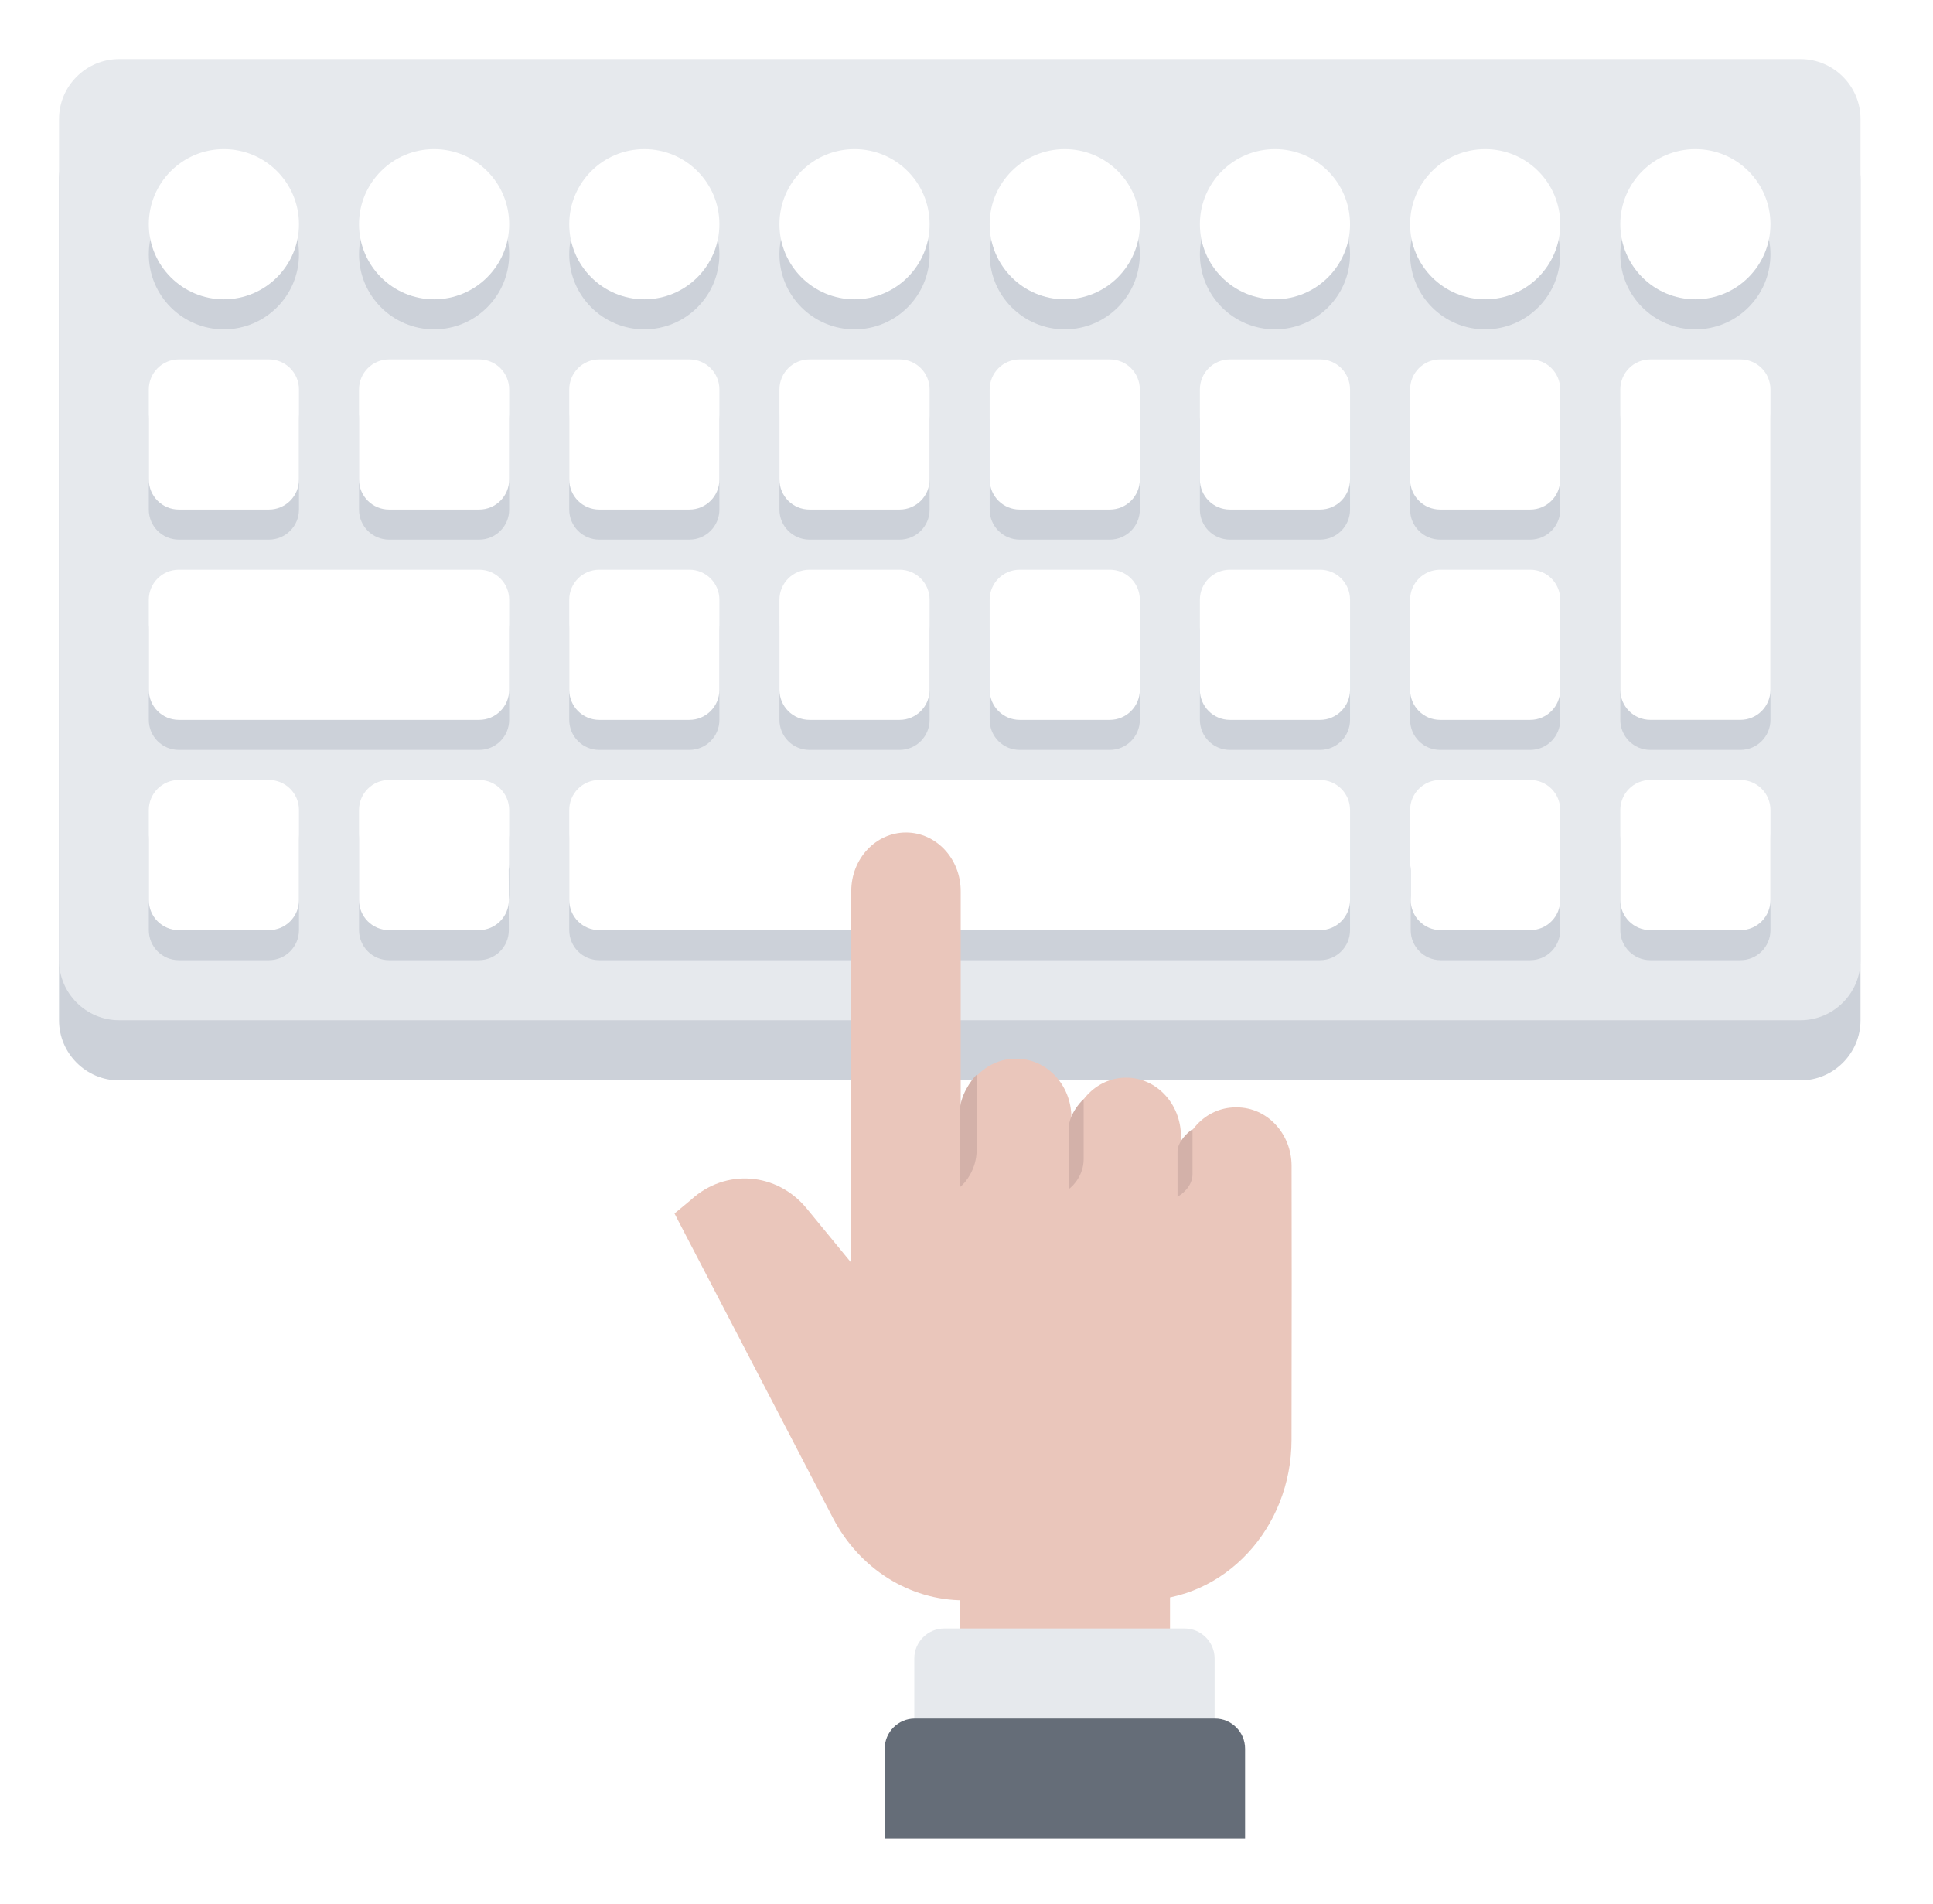 <svg width="131" height="129" viewBox="0 0 131 129" fill="none" xmlns="http://www.w3.org/2000/svg">
<g filter="url(#filter0_d)">
<path d="M122.02 4.072H8.07C5.832 4.072 4 5.904 4 8.143V65.132C4 67.37 5.832 69.204 8.07 69.204H9.574H12.12H16.72H23.741H24.309H105.777H106.347H113.348H120.998H122.018C124.256 69.204 126.088 67.37 126.088 65.132V8.143C126.09 5.904 124.258 4.072 122.02 4.072Z" fill="#CCD1D9"/>
<path d="M122.02 0H8.07C5.832 0 4 1.832 4 4.07V61.057C4 63.296 5.832 65.128 8.07 65.128H9.574H12.12H16.72H23.741H24.309H105.777H106.347H113.348H120.998H122.018C124.256 65.128 126.088 63.294 126.088 61.057V4.07C126.09 1.832 124.258 0 122.02 0Z" fill="#E6E9ED"/>
<path d="M32.472 50.883H26.366C25.241 50.883 24.331 51.795 24.331 52.918V59.023C24.331 60.147 25.241 61.059 26.366 61.059H32.449C33.575 61.059 34.484 60.147 34.484 59.023L34.474 56.964C34.497 56.844 34.507 56.724 34.507 56.604V52.918C34.507 51.795 33.597 50.883 32.472 50.883Z" fill="#CCD1D9"/>
<path d="M18.226 50.883H12.12C10.995 50.883 10.085 51.795 10.085 52.918V59.023C10.085 60.147 10.995 61.059 12.12 61.059H18.226C19.351 61.059 20.261 60.147 20.261 59.023V52.918C20.261 51.795 19.351 50.883 18.226 50.883Z" fill="#CCD1D9"/>
<path d="M103.703 22.389H97.598C96.472 22.389 95.562 23.3 95.562 24.424V30.529C95.562 31.653 96.472 32.565 97.598 32.565H103.703C104.829 32.565 105.738 31.653 105.738 30.529V24.424C105.738 23.3 104.829 22.389 103.703 22.389Z" fill="#CCD1D9"/>
<path d="M103.703 36.635H97.598C96.472 36.635 95.562 37.547 95.562 38.67V44.776C95.562 45.899 96.472 46.811 97.598 46.811H103.703C104.829 46.811 105.738 45.899 105.738 44.776V38.67C105.738 37.547 104.829 36.635 103.703 36.635Z" fill="#CCD1D9"/>
<path d="M117.949 50.883H111.844C110.718 50.883 109.809 51.795 109.809 52.918V59.023C109.809 60.147 110.718 61.059 111.844 61.059H117.949C119.075 61.059 119.984 60.147 119.984 59.023V52.918C119.984 51.795 119.075 50.883 117.949 50.883Z" fill="#CCD1D9"/>
<path d="M103.703 50.883H97.598C96.472 50.883 95.562 51.795 95.562 52.918V56.459C95.562 56.532 95.567 56.606 95.575 56.679C95.587 56.789 95.603 56.899 95.603 57.009V59.023C95.603 60.147 96.513 61.059 97.638 61.059H103.703C104.829 61.059 105.738 60.147 105.738 59.023V52.918C105.738 51.795 104.829 50.883 103.703 50.883Z" fill="#CCD1D9"/>
<path d="M114.897 18.317C117.707 18.317 119.984 16.038 119.984 13.229C119.984 10.419 117.707 8.141 114.897 8.141C112.087 8.141 109.809 10.419 109.809 13.229C109.809 16.038 112.087 18.317 114.897 18.317Z" fill="#CCD1D9"/>
<path d="M15.173 18.317C17.983 18.317 20.261 16.038 20.261 13.229C20.261 10.419 17.983 8.141 15.173 8.141C12.363 8.141 10.085 10.419 10.085 13.229C10.085 16.038 12.363 18.317 15.173 18.317Z" fill="#CCD1D9"/>
<path d="M29.419 18.317C32.229 18.317 34.507 16.038 34.507 13.229C34.507 10.419 32.229 8.141 29.419 8.141C26.609 8.141 24.331 10.419 24.331 13.229C24.331 16.038 26.609 18.317 29.419 18.317Z" fill="#CCD1D9"/>
<path d="M89.457 50.883H40.613C39.487 50.883 38.578 51.795 38.578 52.918V59.023C38.578 60.147 39.487 61.059 40.613 61.059H89.457C90.582 61.059 91.492 60.147 91.492 59.023V52.918C91.492 51.795 90.582 50.883 89.457 50.883Z" fill="#CCD1D9"/>
<path d="M12.12 32.565H18.226C19.351 32.565 20.261 31.653 20.261 30.529V24.424C20.261 23.3 19.351 22.389 18.226 22.389H12.12C10.995 22.389 10.085 23.3 10.085 24.424V30.529C10.085 31.653 10.995 32.565 12.12 32.565Z" fill="#CCD1D9"/>
<path d="M32.472 22.389H26.366C25.241 22.389 24.331 23.3 24.331 24.424V30.529C24.331 31.653 25.241 32.565 26.366 32.565H32.472C33.597 32.565 34.507 31.653 34.507 30.529V24.424C34.507 23.3 33.597 22.389 32.472 22.389Z" fill="#CCD1D9"/>
<path d="M32.472 36.635H12.12C10.995 36.635 10.085 37.547 10.085 38.67V44.776C10.085 45.899 10.995 46.811 12.12 46.811H32.472C33.597 46.811 34.507 45.899 34.507 44.776V38.67C34.507 37.547 33.597 36.635 32.472 36.635Z" fill="#CCD1D9"/>
<path d="M43.666 18.317C46.476 18.317 48.754 16.038 48.754 13.229C48.754 10.419 46.476 8.141 43.666 8.141C40.856 8.141 38.578 10.419 38.578 13.229C38.578 16.038 40.856 18.317 43.666 18.317Z" fill="#CCD1D9"/>
<path d="M40.613 32.565H46.718C47.844 32.565 48.754 31.653 48.754 30.529V24.424C48.754 23.3 47.844 22.389 46.718 22.389H40.613C39.487 22.389 38.578 23.3 38.578 24.424V30.529C38.578 31.653 39.487 32.565 40.613 32.565Z" fill="#CCD1D9"/>
<path d="M40.613 46.811H46.718C47.844 46.811 48.754 45.899 48.754 44.776V38.67C48.754 37.547 47.844 36.635 46.718 36.635H40.613C39.487 36.635 38.578 37.547 38.578 38.67V44.776C38.578 45.901 39.487 46.811 40.613 46.811Z" fill="#CCD1D9"/>
<path d="M57.912 18.317C60.722 18.317 63 16.038 63 13.229C63 10.419 60.722 8.141 57.912 8.141C55.102 8.141 52.824 10.419 52.824 13.229C52.824 16.038 55.102 18.317 57.912 18.317Z" fill="#CCD1D9"/>
<path d="M72.158 18.317C74.968 18.317 77.246 16.038 77.246 13.229C77.246 10.419 74.968 8.141 72.158 8.141C69.348 8.141 67.07 10.419 67.07 13.229C67.07 16.038 69.348 18.317 72.158 18.317Z" fill="#CCD1D9"/>
<path d="M69.105 32.565H75.21C76.336 32.565 77.246 31.653 77.246 30.529V24.424C77.246 23.3 76.336 22.389 75.21 22.389H69.105C67.98 22.389 67.07 23.3 67.07 24.424V30.529C67.07 31.653 67.98 32.565 69.105 32.565Z" fill="#CCD1D9"/>
<path d="M54.859 32.565H60.964C62.09 32.565 63 31.653 63 30.529V24.424C63 23.3 62.09 22.389 60.964 22.389H54.859C53.733 22.389 52.824 23.3 52.824 24.424V30.529C52.824 31.653 53.733 32.565 54.859 32.565Z" fill="#CCD1D9"/>
<path d="M54.859 46.811H60.964C62.09 46.811 63 45.899 63 44.776V38.67C63 37.547 62.09 36.635 60.964 36.635H54.859C53.733 36.635 52.824 37.547 52.824 38.67V44.776C52.824 45.901 53.733 46.811 54.859 46.811Z" fill="#CCD1D9"/>
<path d="M69.105 46.811H75.21C76.336 46.811 77.246 45.899 77.246 44.776V38.67C77.246 37.547 76.336 36.635 75.21 36.635H69.105C67.98 36.635 67.07 37.547 67.07 38.67V44.776C67.07 45.901 67.98 46.811 69.105 46.811Z" fill="#CCD1D9"/>
<path d="M89.457 22.389H83.351C82.226 22.389 81.316 23.3 81.316 24.424V30.529C81.316 31.653 82.226 32.565 83.351 32.565H89.457C90.582 32.565 91.492 31.653 91.492 30.529V24.424C91.492 23.3 90.582 22.389 89.457 22.389Z" fill="#CCD1D9"/>
<path d="M89.457 36.635H83.351C82.226 36.635 81.316 37.547 81.316 38.67V44.776C81.316 45.899 82.226 46.811 83.351 46.811H89.457C90.582 46.811 91.492 45.899 91.492 44.776V38.67C91.492 37.547 90.582 36.635 89.457 36.635Z" fill="#CCD1D9"/>
<path d="M117.949 22.389H111.844C110.718 22.389 109.809 23.3 109.809 24.424V44.776C109.809 45.899 110.718 46.811 111.844 46.811H117.949C119.075 46.811 119.984 45.899 119.984 44.776V24.424C119.984 23.3 119.075 22.389 117.949 22.389Z" fill="#CCD1D9"/>
<path d="M100.65 18.317C103.46 18.317 105.738 16.038 105.738 13.229C105.738 10.419 103.46 8.141 100.65 8.141C97.84 8.141 95.562 10.419 95.562 13.229C95.562 16.038 97.84 18.317 100.65 18.317Z" fill="#CCD1D9"/>
<path d="M86.404 18.317C89.214 18.317 91.492 16.038 91.492 13.229C91.492 10.419 89.214 8.141 86.404 8.141C83.594 8.141 81.316 10.419 81.316 13.229C81.316 16.038 83.594 18.317 86.404 18.317Z" fill="#CCD1D9"/>
<path d="M32.472 48.846H26.367C25.241 48.846 24.331 49.758 24.331 50.881V56.986C24.331 58.11 25.241 59.022 26.367 59.022H32.45C33.575 59.022 34.485 58.11 34.485 56.986L34.475 54.927C34.497 54.807 34.507 54.687 34.507 54.567V50.881C34.507 49.758 33.598 48.846 32.472 48.846Z" fill="white"/>
<path d="M18.226 48.846H12.12C10.995 48.846 10.085 49.758 10.085 50.881V56.986C10.085 58.11 10.995 59.022 12.12 59.022H18.226C19.351 59.022 20.261 58.11 20.261 56.986V50.881C20.261 49.758 19.351 48.846 18.226 48.846Z" fill="white"/>
<path d="M103.703 20.352H97.598C96.472 20.352 95.562 21.263 95.562 22.387V28.492C95.562 29.616 96.472 30.527 97.598 30.527H103.703C104.829 30.527 105.738 29.616 105.738 28.492V22.387C105.738 21.263 104.829 20.352 103.703 20.352Z" fill="white"/>
<path d="M103.703 34.6H97.598C96.472 34.6 95.562 35.511 95.562 36.635V42.74C95.562 43.864 96.472 44.776 97.598 44.776H103.703C104.829 44.776 105.738 43.864 105.738 42.74V36.635C105.738 35.511 104.829 34.6 103.703 34.6Z" fill="white"/>
<path d="M117.949 48.846H111.844C110.718 48.846 109.809 49.758 109.809 50.881V56.986C109.809 58.11 110.718 59.022 111.844 59.022H117.949C119.075 59.022 119.984 58.11 119.984 56.986V50.881C119.984 49.758 119.075 48.846 117.949 48.846Z" fill="white"/>
<path d="M103.703 48.846H97.598C96.472 48.846 95.562 49.758 95.562 50.881V54.422C95.562 54.495 95.567 54.569 95.575 54.642C95.587 54.752 95.603 54.862 95.603 54.972V56.986C95.603 58.11 96.513 59.022 97.638 59.022H103.703C104.829 59.022 105.738 58.11 105.738 56.986V50.881C105.738 49.758 104.829 48.846 103.703 48.846Z" fill="white"/>
<path d="M114.897 16.281C117.707 16.281 119.984 14.003 119.984 11.193C119.984 8.383 117.707 6.105 114.897 6.105C112.087 6.105 109.809 8.383 109.809 11.193C109.809 14.003 112.087 16.281 114.897 16.281Z" fill="white"/>
<path d="M15.173 16.281C17.983 16.281 20.261 14.003 20.261 11.193C20.261 8.383 17.983 6.105 15.173 6.105C12.363 6.105 10.085 8.383 10.085 11.193C10.085 14.003 12.363 16.281 15.173 16.281Z" fill="white"/>
<path d="M29.419 16.281C32.23 16.281 34.507 14.003 34.507 11.193C34.507 8.383 32.23 6.105 29.419 6.105C26.61 6.105 24.331 8.383 24.331 11.193C24.331 14.003 26.61 16.281 29.419 16.281Z" fill="white"/>
<path d="M89.457 48.846H40.613C39.487 48.846 38.578 49.758 38.578 50.881V56.986C38.578 58.11 39.487 59.022 40.613 59.022H89.457C90.582 59.022 91.492 58.11 91.492 56.986V50.881C91.492 49.758 90.582 48.846 89.457 48.846Z" fill="white"/>
<path d="M12.12 30.527H18.226C19.351 30.527 20.261 29.616 20.261 28.492V22.387C20.261 21.263 19.351 20.352 18.226 20.352H12.12C10.995 20.352 10.085 21.263 10.085 22.387V28.492C10.085 29.618 10.995 30.527 12.12 30.527Z" fill="white"/>
<path d="M32.472 20.352H26.367C25.241 20.352 24.331 21.263 24.331 22.387V28.492C24.331 29.616 25.241 30.527 26.367 30.527H32.472C33.598 30.527 34.507 29.616 34.507 28.492V22.387C34.507 21.263 33.598 20.352 32.472 20.352Z" fill="white"/>
<path d="M32.472 34.6H12.12C10.995 34.6 10.085 35.511 10.085 36.635V42.74C10.085 43.864 10.995 44.776 12.12 44.776H32.472C33.597 44.776 34.507 43.864 34.507 42.74V36.635C34.507 35.511 33.597 34.6 32.472 34.6Z" fill="white"/>
<path d="M43.666 16.281C46.476 16.281 48.754 14.003 48.754 11.193C48.754 8.383 46.476 6.105 43.666 6.105C40.856 6.105 38.578 8.383 38.578 11.193C38.578 14.003 40.856 16.281 43.666 16.281Z" fill="white"/>
<path d="M40.613 30.527H46.718C47.844 30.527 48.754 29.616 48.754 28.492V22.387C48.754 21.263 47.844 20.352 46.718 20.352H40.613C39.487 20.352 38.578 21.263 38.578 22.387V28.492C38.578 29.618 39.487 30.527 40.613 30.527Z" fill="white"/>
<path d="M40.613 44.776H46.718C47.844 44.776 48.754 43.864 48.754 42.74V36.635C48.754 35.511 47.844 34.6 46.718 34.6H40.613C39.487 34.6 38.578 35.511 38.578 36.635V42.74C38.578 43.864 39.487 44.776 40.613 44.776Z" fill="white"/>
<path d="M57.912 16.281C60.722 16.281 63 14.003 63 11.193C63 8.383 60.722 6.105 57.912 6.105C55.102 6.105 52.824 8.383 52.824 11.193C52.824 14.003 55.102 16.281 57.912 16.281Z" fill="white"/>
<path d="M72.158 16.281C74.968 16.281 77.246 14.003 77.246 11.193C77.246 8.383 74.968 6.105 72.158 6.105C69.348 6.105 67.07 8.383 67.07 11.193C67.07 14.003 69.348 16.281 72.158 16.281Z" fill="white"/>
<path d="M69.105 30.527H75.21C76.336 30.527 77.246 29.616 77.246 28.492V22.387C77.246 21.263 76.336 20.352 75.21 20.352H69.105C67.98 20.352 67.07 21.263 67.07 22.387V28.492C67.07 29.618 67.98 30.527 69.105 30.527Z" fill="white"/>
<path d="M54.859 30.527H60.964C62.09 30.527 63 29.616 63 28.492V22.387C63 21.263 62.09 20.352 60.964 20.352H54.859C53.733 20.352 52.824 21.263 52.824 22.387V28.492C52.824 29.618 53.733 30.527 54.859 30.527Z" fill="white"/>
<path d="M54.859 44.776H60.964C62.09 44.776 63 43.864 63 42.74V36.635C63 35.511 62.09 34.6 60.964 34.6H54.859C53.733 34.6 52.824 35.511 52.824 36.635V42.74C52.824 43.864 53.733 44.776 54.859 44.776Z" fill="white"/>
<path d="M69.105 44.776H75.21C76.336 44.776 77.246 43.864 77.246 42.74V36.635C77.246 35.511 76.336 34.6 75.21 34.6H69.105C67.98 34.6 67.07 35.511 67.07 36.635V42.74C67.07 43.864 67.98 44.776 69.105 44.776Z" fill="white"/>
<path d="M89.457 20.352H83.352C82.226 20.352 81.316 21.263 81.316 22.387V28.492C81.316 29.616 82.226 30.527 83.352 30.527H89.457C90.583 30.527 91.492 29.616 91.492 28.492V22.387C91.492 21.263 90.583 20.352 89.457 20.352Z" fill="white"/>
<path d="M89.457 34.6H83.352C82.226 34.6 81.316 35.511 81.316 36.635V42.74C81.316 43.864 82.226 44.776 83.352 44.776H89.457C90.583 44.776 91.492 43.864 91.492 42.74V36.635C91.492 35.511 90.583 34.6 89.457 34.6Z" fill="white"/>
<rect x="65.045" y="96.416" width="14.246" height="10.939" fill="#EAC6BB"/>
<path d="M117.949 20.352H111.844C110.718 20.352 109.809 21.263 109.809 22.387V42.739C109.809 43.862 110.718 44.774 111.844 44.774H117.949C119.075 44.774 119.984 43.862 119.984 42.739V22.387C119.984 21.263 119.075 20.352 117.949 20.352Z" fill="white"/>
<path d="M100.65 16.281C103.46 16.281 105.738 14.003 105.738 11.193C105.738 8.383 103.46 6.105 100.65 6.105C97.84 6.105 95.562 8.383 95.562 11.193C95.562 14.003 97.84 16.281 100.65 16.281Z" fill="white"/>
<path d="M86.404 16.281C89.214 16.281 91.492 14.003 91.492 11.193C91.492 8.383 89.214 6.105 86.404 6.105C83.594 6.105 81.316 8.383 81.316 11.193C81.316 14.003 83.594 16.281 86.404 16.281Z" fill="white"/>
<path d="M80.278 106.338C81.398 106.338 82.314 107.254 82.314 108.373V112.445C82.314 113.565 81.398 114.481 80.278 114.481H63.997C62.878 114.481 61.962 113.565 61.962 112.445V108.373C61.962 107.254 62.878 106.338 63.997 106.338H80.278Z" fill="#E6E9ED"/>
<path d="M82.344 112.443H61.992C60.873 112.443 59.957 113.359 59.957 114.479V118.551V120.586H61.992H82.344H84.379V118.551V114.479C84.379 113.359 83.463 112.443 82.344 112.443Z" fill="#656D78"/>
<path d="M80.032 75.003C80.032 72.809 81.692 71.032 83.74 71.032H83.822C85.866 71.032 87.525 72.802 87.53 74.992C87.547 82.156 87.536 82.859 87.526 93.559C87.52 99.567 82.972 104.433 77.364 104.433H65.323C61.638 104.433 58.242 102.295 56.446 98.848L45.711 78.223L46.832 77.292C49.155 75.158 52.648 75.421 54.669 77.88L57.673 81.538L57.69 56.375C57.692 54.183 59.352 52.406 61.398 52.406H61.399C63.447 52.406 65.107 54.185 65.107 56.379V71.607C65.156 69.46 66.797 67.739 68.812 67.739H68.899C70.947 67.739 72.607 69.517 72.607 71.71V72.989C72.607 70.795 74.267 69.017 76.316 69.017H76.325C78.372 69.017 80.032 70.795 80.032 72.989V75.003Z" fill="#EAC6BB"/>
<path d="M65.045 76.446V71.358C65.045 70.239 65.808 69.196 66.19 68.814V73.902C66.19 75.225 65.427 76.15 65.045 76.446Z" fill="#D3B1A9"/>
<path d="M72.422 76.574V72.504C72.422 71.608 73.101 70.774 73.44 70.469V74.539C73.44 75.597 72.762 76.337 72.422 76.574Z" fill="#D3B1A9"/>
<path d="M79.8 77.083V74.03C79.8 73.359 80.478 72.733 80.817 72.504V75.557C80.817 76.35 80.139 76.905 79.8 77.083Z" fill="#D3B1A9"/>
</g>
<defs>
<filter id="filter0_d" x="0" y="0" width="130.088" height="128.586" filterUnits="userSpaceOnUse" color-interpolation-filters="sRGB">
<feFlood flood-opacity="0" result="BackgroundImageFix"/>
<feColorMatrix in="SourceAlpha" type="matrix" values="0 0 0 0 0 0 0 0 0 0 0 0 0 0 0 0 0 0 127 0"/>
<feOffset dy="4"/>
<feGaussianBlur stdDeviation="2"/>
<feColorMatrix type="matrix" values="0 0 0 0 0 0 0 0 0 0 0 0 0 0 0 0 0 0 0.1 0"/>
<feBlend mode="normal" in2="BackgroundImageFix" result="effect1_dropShadow"/>
<feBlend mode="normal" in="SourceGraphic" in2="effect1_dropShadow" result="shape"/>
</filter>
</defs>
</svg>
